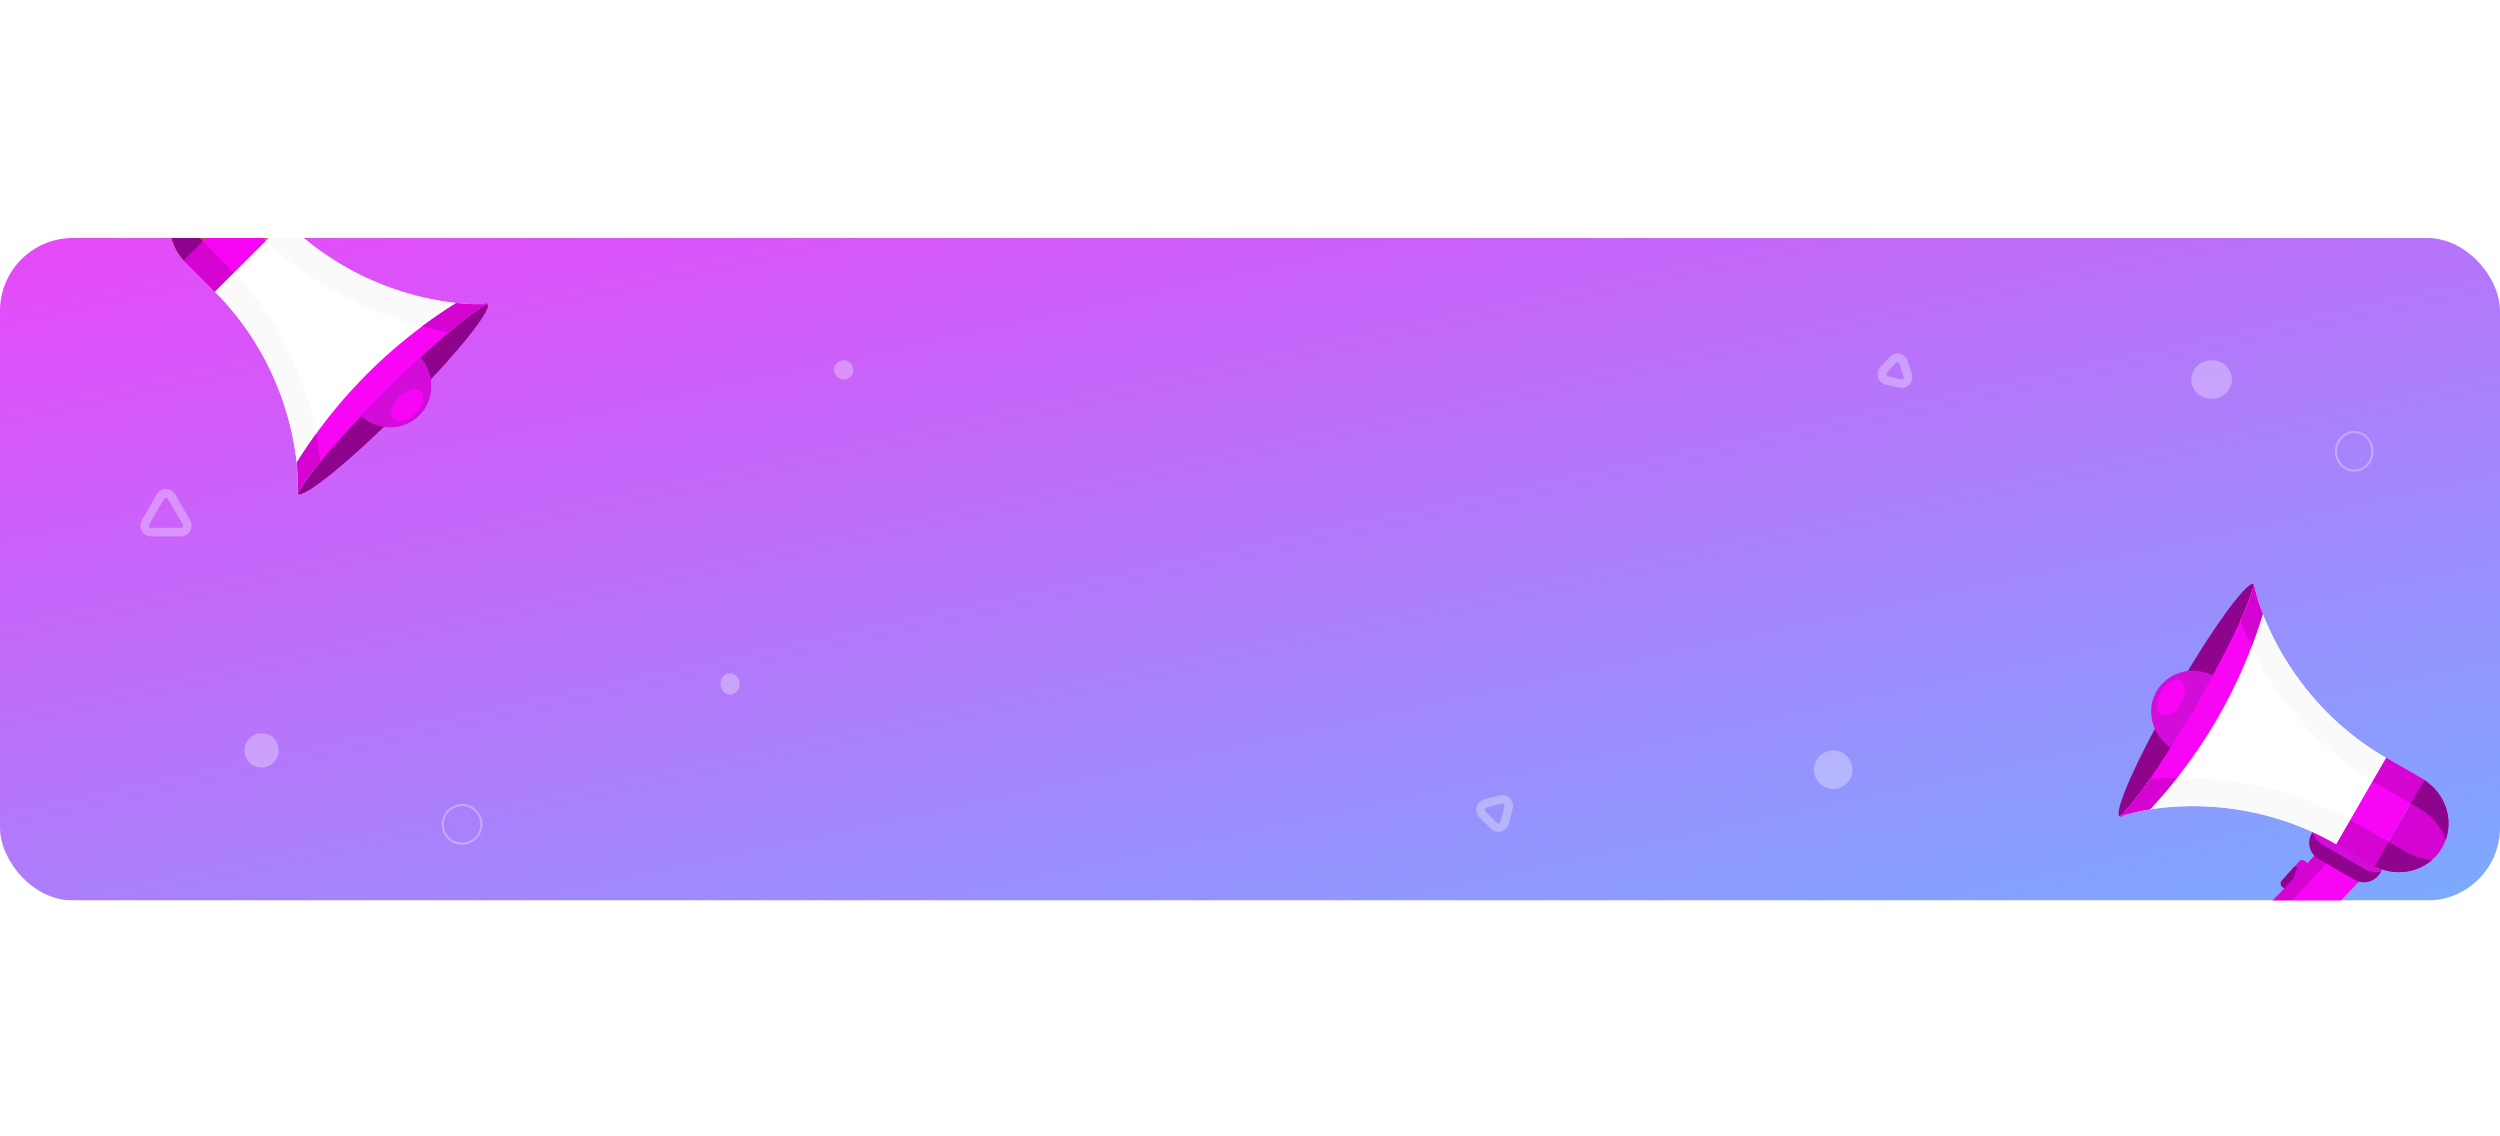 <svg xmlns="http://www.w3.org/2000/svg" xmlns:xlink="http://www.w3.org/1999/xlink" width="1166" height="530" viewBox="0 0 1166 530">
  <defs>
    <linearGradient id="linear-gradient" x1="-0.135" y1="-0.21" x2="1" y2="1.173" gradientUnits="objectBoundingBox">
      <stop offset="0" stop-color="#f905f5"/>
      <stop offset="1" stop-color="#4da1ff"/>
    </linearGradient>
    <filter id="Ellipse_61" x="105" y="333" width="34" height="34" filterUnits="userSpaceOnUse">
      <feOffset dy="3" input="SourceAlpha"/>
      <feGaussianBlur stdDeviation="3" result="blur"/>
      <feFlood flood-opacity="0.161"/>
      <feComposite operator="in" in2="blur"/>
      <feComposite in="SourceGraphic"/>
    </filter>
    <filter id="Ellipse_62" x="380" y="159" width="27" height="27" filterUnits="userSpaceOnUse">
      <feOffset dy="3" input="SourceAlpha"/>
      <feGaussianBlur stdDeviation="3" result="blur-2"/>
      <feFlood flood-opacity="0.161"/>
      <feComposite operator="in" in2="blur-2"/>
      <feComposite in="SourceGraphic"/>
    </filter>
    <filter id="Ellipse_63" x="1013" y="159" width="37" height="36" filterUnits="userSpaceOnUse">
      <feOffset dy="3" input="SourceAlpha"/>
      <feGaussianBlur stdDeviation="3" result="blur-3"/>
      <feFlood flood-opacity="0.161"/>
      <feComposite operator="in" in2="blur-3"/>
      <feComposite in="SourceGraphic"/>
    </filter>
    <filter id="Ellipse_60" x="837" y="341" width="36" height="36" filterUnits="userSpaceOnUse">
      <feOffset dy="3" input="SourceAlpha"/>
      <feGaussianBlur stdDeviation="3" result="blur-4"/>
      <feFlood flood-opacity="0.161"/>
      <feComposite operator="in" in2="blur-4"/>
      <feComposite in="SourceGraphic"/>
    </filter>
    <filter id="Ellipse_66" x="327" y="305" width="27" height="28" filterUnits="userSpaceOnUse">
      <feOffset dy="3" input="SourceAlpha"/>
      <feGaussianBlur stdDeviation="3" result="blur-5"/>
      <feFlood flood-opacity="0.161"/>
      <feComposite operator="in" in2="blur-5"/>
      <feComposite in="SourceGraphic"/>
    </filter>
  </defs>
  <g id="Group_1918" data-name="Group 1918" transform="translate(-100 -2589)">
    <rect id="Rectangle_288" data-name="Rectangle 288" width="1166" height="309" rx="34" transform="translate(100 2700)" opacity="0.8" fill="url(#linear-gradient)"/>
    <g id="Layer_2" data-name="Layer 2" transform="translate(248.952 2829.375) rotate(-135)">
      <g id="Layer_1" data-name="Layer 1" transform="translate(0 0)">
        <path id="Path_1235" data-name="Path 1235" d="M9.215,15.223A1.963,1.963,0,0,1,6.879,16.7l-5.3-1.05A1.914,1.914,0,0,1,.037,13.388L2.55,1.519A1.963,1.963,0,0,1,4.886.047l5.3,1.045A1.919,1.919,0,0,1,11.733,3.35Z" transform="translate(94.692 99.882)" fill="#b94444"/>
        <path id="Path_1236" data-name="Path 1236" d="M3.5,1.016V0c-.545.049-1.08.113-1.62.172L.037,8.884a1.914,1.914,0,0,0,1.541,2.258l1.428.285h0l3.868.766A1.963,1.963,0,0,0,9.215,10.72L9.407,9.8A9.591,9.591,0,0,1,3.5,1.016Z" transform="translate(94.694 104.405)" fill="#a53232"/>
        <path id="Path_1237" data-name="Path 1237" d="M37.519,0S27.393,51.449,19.545,56.7c0,0-7.755,5.89-19.545,1.276,0,0,12.894-47.689,12.5-57.737Z" transform="translate(91.235 83.186)" fill="#ff7171"/>
        <path id="Path_1238" data-name="Path 1238" d="M6.253,59.391C8.153,52.3,18.47,13.253,19.506,0l-7,.064C12.894,10.111,0,57.8,0,57.8A25.764,25.764,0,0,0,6.253,59.391Z" transform="translate(91.248 82.705)" fill="#e55c5c"/>
        <path id="Path_1239" data-name="Path 1239" d="M0,0V7.628a8.768,8.768,0,0,0,8.914,8.614H27.884A8.778,8.778,0,0,0,36.8,7.628V0Z" transform="translate(95.844 79.657)" fill="#b94444"/>
        <path id="Path_1240" data-name="Path 1240" d="M29.587,2.749H7.186A10.69,10.69,0,0,1,0,0V.771A8.768,8.768,0,0,0,8.914,9.385H27.86A8.778,8.778,0,0,0,36.773.771V0A10.7,10.7,0,0,1,29.587,2.749Z" transform="translate(95.869 86.514)" fill="#a53232"/>
        <path id="Path_1241" data-name="Path 1241" d="M0,0V46.413c12.855-.574,23.069-10.744,23.069-23.207S12.84.574,0,0Z" transform="translate(128.73 39.36)" fill="#b94444"/>
        <rect id="Rectangle_289" data-name="Rectangle 289" width="20.63" height="46.452" transform="translate(108.106 39.326)" fill="#f905f5"/>
        <path id="Path_1242" data-name="Path 1242" d="M0,0C2.827,7.048,4.908,32.4,4.908,62.562S2.817,118.026,0,125.109c10.131-11.647,44.5-39.316,93.936-39.316V39.326C44.5,39.326,10.121,11.643,0,0Z" transform="translate(14.259 0)" fill="#fff"/>
        <path id="Path_1243" data-name="Path 1243" d="M13.027,62.557c0,34.545-2.916,62.552-6.513,62.552S0,97.1,0,62.557,2.92,0,6.513,0C7.294,0,13.027,28.007,13.027,62.557Z" transform="translate(7.745 0)" fill="#8e048c"/>
        <path id="Path_1244" data-name="Path 1244" d="M22.7,19.147v-.034c-.108-.56-.236-1.109-.383-1.654l-.1-.378c-.147-.491-.314-1.021-.491-1.522-.054-.147-.1-.29-.162-.432-.187-.491-.388-.982-.609-1.428-.069-.152-.142-.294-.211-.442q-.339-.692-.722-1.355c-.083-.142-.172-.275-.255-.412-.265-.442-.545-.879-.839-1.3L18.7,9.876a23.507,23.507,0,0,0-3.436-3.76c-.128-.113-.245-.231-.373-.339-.3-.255-.623-.491-.937-.736s-.491-.383-.746-.56-.6-.4-.9-.6-.594-.378-.9-.56-.6-.329-.9-.491a11.085,11.085,0,0,0-1.026-.491c-.348-.142-.594-.275-.893-.4s-.751-.3-1.139-.447c-.29-.1-.584-.211-.883-.309C6.15,1.055,5.723.937,5.3.825c-.28-.074-.56-.152-.844-.216C3.961.5,3.47.412,2.979.334,2.739.29,2.489.241,2.258.206,1.517.108.785.034,0,0V12.614H6.052v.034a27.521,27.521,0,0,1,16.649,6.5Z" transform="translate(128.71 39.38)" fill="#8e048c"/>
        <path id="Path_1245" data-name="Path 1245" d="M0,12.6c1.222.029,2.454.049,3.691.049H20.644V0H.029Z" transform="translate(108.106 39.326)" fill="#d504d2"/>
        <path id="Path_1246" data-name="Path 1246" d="M93.946,39.326h0c-1.4,0-2.783-.029-4.157-.074L88.522,39.2q-1.472-.069-2.916-.152l-1.32-.088q-1.6-.118-3.171-.275l-.839-.079c-1.306-.137-2.606-.294-3.887-.491-.344-.044-.677-.1-1.016-.147q-1.443-.206-2.857-.442c-.422-.069-.844-.137-1.261-.216-.913-.157-1.816-.329-2.709-.491l-1.075-.206c-1.217-.255-2.42-.515-3.613-.8l-.594-.147q-1.5-.363-2.945-.751L59.141,34.6c-.8-.221-1.6-.452-2.39-.682l-1.158-.344q-1.409-.427-2.783-.883l-.584-.187q-1.62-.545-3.2-1.114l-1.1-.407c-.707-.265-1.414-.53-2.106-.8l-1.207-.491c-.687-.275-1.36-.555-2.032-.839-.353-.147-.707-.29-1.055-.442q-1.423-.609-2.8-1.242l-1.09-.491c-.594-.28-1.183-.555-1.757-.839-.432-.206-.854-.417-1.276-.628-.491-.25-.982-.491-1.5-.761l-1.276-.658c-.491-.27-1.026-.55-1.531-.825q-1.08-.584-2.125-1.173l-1.242-.687c-.491-.275-.938-.55-1.4-.83l-.982-.584c-.491-.294-.982-.584-1.423-.879l-.751-.491q-2.582-1.634-4.908-3.269l-.383-.265-1.541-1.1-.25-.187A94.914,94.914,0,0,1,0,0H0C1.2,2.994,2.273,9.326,3.1,17.866c.535.452,1.08.9,1.649,1.355a149.939,149.939,0,0,0,89.194,32.7Z" transform="translate(14.259 0)" fill="#fafafa"/>
        <path id="Path_1247" data-name="Path 1247" d="M0,.28H0V0A1.066,1.066,0,0,1,0,.28Z" transform="translate(0.069 64.176)" fill="#00568b"/>
        <path id="Path_1248" data-name="Path 1248" d="M19.182,0C8.491.55,0,9.071,0,19.53S8.491,38.506,19.182,39.056Z" transform="translate(0 46.428)" fill="#d20cd9"/>
        <path id="Path_1249" data-name="Path 1249" d="M2.749,15.628c.545-.083,1.08-.187,1.61-.3l.6-.142c.54-.133,1.075-.29,1.6-.456.152-.049.309-.093.461-.147a24.444,24.444,0,0,0,3.853-1.708c.167-.088.329-.187.491-.285.432-.25.859-.515,1.271-.79.191-.123.378-.255.564-.383.393-.28.771-.569,1.144-.869l.491-.4q.736-.633,1.472-1.325c.133-.128.245-.265.368-.393.334-.348.663-.7.982-1.07.187-.221.363-.447.54-.672s.456-.594.653-.9.353-.491.525-.766.388-.623.574-.937.314-.52.452-.785c.275-.491.53-1.031.766-1.566.123-.29.236-.584.348-.879s.216-.569.319-.854A31.139,31.139,0,0,1,10.175,2.822H0v13.1c.746-.034,1.472-.1,2.209-.2C2.381,15.692,2.562,15.658,2.749,15.628Z" transform="translate(128.73 69.855)" fill="#a53232"/>
        <path id="Path_1250" data-name="Path 1250" d="M5.051,0V.025C3.352.025,1.669.059,0,.113V13.1H20.644V0Z" transform="translate(108.106 72.678)" fill="#e55c5c"/>
        <path id="Path_1251" data-name="Path 1251" d="M3.475,30.186C2.6,40.916,1.389,48.838,0,52.313H0C5.227,46.305,16.909,36.037,33.794,27.5l.265-.133c.726-.368,1.473-.726,2.2-1.09l.319-.147q3.259-1.561,6.764-3.014c.3-.123.6-.25.9-.368.638-.26,1.286-.515,1.963-.771l1.129-.432c.633-.241,1.271-.491,1.914-.712l1.291-.452q1.576-.545,3.186-1.065c.54-.172,1.08-.348,1.625-.491l1.718-.491,1.738-.491c.56-.157,1.119-.314,1.684-.461.692-.182,1.394-.353,2.1-.53.491-.123,1.011-.25,1.517-.368q1.615-.378,3.249-.717l1.473-.29c.751-.147,1.507-.29,2.268-.422.515-.093,1.036-.182,1.556-.265.815-.137,1.639-.26,2.454-.383.452-.064.893-.133,1.345-.191q1.865-.25,3.76-.452c.353-.039.712-.069,1.065-.1q1.472-.147,2.945-.255l1.433-.1q1.394-.083,2.808-.142L89.8,13.12q2.017-.064,4.079-.074h.054V0A167.98,167.98,0,0,0,3.475,30.186Z" transform="translate(14.264 72.791)" fill="#fafafa"/>
        <path id="Path_1252" data-name="Path 1252" d="M0,0C2.827,7.048,4.908,32.4,4.908,62.562S2.817,118.026,0,125.109a85.406,85.406,0,0,1,10.6-9.939,232.257,232.257,0,0,0,0-105.225A85.86,85.86,0,0,1,0,0Z" transform="translate(14.259)" fill="#f905f5"/>
        <path id="Path_1253" data-name="Path 1253" d="M10.6,9.944A85.86,85.86,0,0,1,0,0H0C1.2,2.994,2.273,9.326,3.1,17.866c.535.452,1.08.9,1.649,1.355,2.655,2.145,5.645,4.378,8.943,6.626C12.845,20.522,11.829,15.216,10.6,9.944Z" transform="translate(14.259 0)" fill="#d504d2"/>
        <path id="Path_1254" data-name="Path 1254" d="M0,29.008a85.9,85.9,0,0,1,10.6-9.934Q12.806,9.591,14.2,0C10.342,2.277,6.764,4.589,3.475,6.872,2.6,17.6,1.389,25.523,0,29Z" transform="translate(14.259 96.095)" fill="#d504d2"/>
        <path id="Path_1255" data-name="Path 1255" d="M10.8,9.115c0,5.036-2.405,9.12-5.4,9.12S0,14.151,0,9.115,2.41,0,5.4,0,10.8,4.079,10.8,9.115Z" transform="translate(1.865 56.092)" fill="#f905f5"/>
      </g>
    </g>
    <g id="Polygon_3" data-name="Polygon 3" transform="translate(200.828 2825.603) rotate(120)" fill="none">
      <path d="M11.317,7.474a5,5,0,0,1,8.654,0l6.972,12.042a5,5,0,0,1-4.327,7.505H8.672a5,5,0,0,1-4.327-7.505Z" stroke="none"/>
      <path d="M 15.644 8.979 C 15.381 8.979 15.017 9.066 14.779 9.478 L 7.807 21.52 C 7.568 21.934 7.674 22.292 7.806 22.521 C 7.938 22.749 8.195 23.021 8.672 23.021 L 22.616 23.021 C 23.093 23.021 23.35 22.749 23.482 22.521 C 23.614 22.292 23.72 21.934 23.481 21.52 L 16.509 9.478 C 16.271 9.066 15.907 8.979 15.644 8.979 M 15.644 4.979 C 17.326 4.979 19.008 5.811 19.971 7.474 L 26.943 19.516 C 28.873 22.849 26.467 27.021 22.616 27.021 L 8.672 27.021 C 4.821 27.021 2.415 22.849 4.345 19.516 L 11.317 7.474 C 12.28 5.811 13.962 4.979 15.644 4.979 Z" stroke="none" fill="rgba(255,255,255,0.31)"/>
    </g>
    <g id="Polygon_5" data-name="Polygon 5" transform="translate(1002.289 2762.966) rotate(132)" fill="none">
      <path d="M7.387,7.638a5,5,0,0,1,8.692,0l3.135,5.511a5,5,0,0,1-4.346,7.473H8.6a5,5,0,0,1-4.346-7.473Z" stroke="none"/>
      <path d="M 11.733 9.111 C 11.468 9.111 11.101 9.198 10.864 9.616 L 7.728 15.127 C 7.493 15.54 7.601 15.897 7.733 16.124 C 7.865 16.351 8.122 16.622 8.597 16.622 L 14.868 16.622 C 15.344 16.622 15.601 16.351 15.733 16.124 C 15.865 15.897 15.973 15.54 15.738 15.127 L 12.602 9.616 C 12.364 9.198 11.998 9.111 11.733 9.111 M 11.733 5.111 C 13.427 5.111 15.12 5.953 16.079 7.638 L 19.214 13.149 C 21.111 16.482 18.703 20.622 14.868 20.622 L 8.597 20.622 C 4.762 20.622 2.355 16.482 4.252 13.149 L 7.387 7.638 C 8.346 5.953 10.039 5.111 11.733 5.111 Z" stroke="none" fill="rgba(255,255,255,0.31)"/>
    </g>
    <g id="Polygon_4" data-name="Polygon 4" transform="translate(798.925 2948.957) rotate(45)" fill="none">
      <path d="M8.125,7.4a5,5,0,0,1,8.638,0L20.5,13.813a5,5,0,0,1-4.319,7.519H8.705a5,5,0,0,1-4.319-7.519Z" stroke="none"/>
      <path d="M 12.444 8.923 C 12.182 8.923 11.819 9.009 11.58 9.419 L 7.841 15.829 C 7.6 16.242 7.707 16.602 7.838 16.831 C 7.97 17.06 8.227 17.333 8.705 17.333 L 16.183 17.333 C 16.661 17.333 16.919 17.06 17.05 16.831 C 17.182 16.602 17.288 16.242 17.047 15.829 L 13.308 9.419 C 13.069 9.009 12.706 8.923 12.444 8.923 M 12.444 4.923 C 14.121 4.923 15.798 5.75 16.763 7.404 L 20.502 13.813 C 22.446 17.147 20.042 21.333 16.183 21.333 L 8.705 21.333 C 4.846 21.333 2.442 17.147 4.386 13.813 L 8.125 7.404 C 9.09 5.75 10.767 4.923 12.444 4.923 Z" stroke="none" fill="rgba(255,255,255,0.31)"/>
    </g>
    <g transform="matrix(1, 0, 0, 1, 100, 2589)" filter="url(#Ellipse_61)">
      <circle id="Ellipse_61-2" data-name="Ellipse 61" cx="8" cy="8" r="8" transform="translate(114 339)" fill="rgba(255,255,255,0.31)"/>
    </g>
    <g transform="matrix(1, 0, 0, 1, 100, 2589)" filter="url(#Ellipse_62)">
      <circle id="Ellipse_62-2" data-name="Ellipse 62" cx="4.5" cy="4.5" r="4.5" transform="translate(389 165)" fill="rgba(255,255,255,0.31)"/>
    </g>
    <g transform="matrix(1, 0, 0, 1, 100, 2589)" filter="url(#Ellipse_63)">
      <ellipse id="Ellipse_63-2" data-name="Ellipse 63" cx="9.5" cy="9" rx="9.5" ry="9" transform="translate(1022 165)" fill="rgba(255,255,255,0.31)"/>
    </g>
    <g transform="matrix(1, 0, 0, 1, 100, 2589)" filter="url(#Ellipse_60)">
      <circle id="Ellipse_60-2" data-name="Ellipse 60" cx="9" cy="9" r="9" transform="translate(846 347)" fill="rgba(255,255,255,0.31)"/>
    </g>
    <g transform="matrix(1, 0, 0, 1, 100, 2589)" filter="url(#Ellipse_66)">
      <ellipse id="Ellipse_66-2" data-name="Ellipse 66" cx="4.5" cy="5" rx="4.5" ry="5" transform="translate(336 311)" fill="rgba(255,255,255,0.31)"/>
    </g>
    <g id="Ellipse_64" data-name="Ellipse 64" transform="translate(306 2964)" fill="none" stroke="rgba(255,255,255,0.31)" stroke-width="1">
      <circle cx="9.5" cy="9.5" r="9.5" stroke="none"/>
      <circle cx="9.5" cy="9.5" r="9" fill="none"/>
    </g>
    <g id="Ellipse_65" data-name="Ellipse 65" transform="translate(1189 2790)" fill="none" stroke="rgba(255,255,255,0.31)" stroke-width="1">
      <ellipse cx="9" cy="9.5" rx="9" ry="9.5" stroke="none"/>
      <ellipse cx="9" cy="9.5" rx="8.5" ry="9" fill="none"/>
    </g>
    <g id="Layer_2-2" data-name="Layer 2" transform="translate(1138.809 2854.304) rotate(30)">
      <g id="Layer_1-2" data-name="Layer 1" transform="translate(0 0)">
        <path id="Path_1235-2" data-name="Path 1235" d="M9.215,15.223A1.963,1.963,0,0,1,6.879,16.7l-5.3-1.05A1.914,1.914,0,0,1,.037,13.388L2.55,1.519A1.963,1.963,0,0,1,4.886.047l5.3,1.045A1.919,1.919,0,0,1,11.733,3.35Z" transform="translate(94.692 99.882)" fill="#d504d2"/>
        <path id="Path_1236-2" data-name="Path 1236" d="M3.5,1.016V0c-.545.049-1.08.113-1.62.172L.037,8.884a1.914,1.914,0,0,0,1.541,2.258l1.428.285h0l3.868.766A1.963,1.963,0,0,0,9.215,10.72L9.407,9.8A9.591,9.591,0,0,1,3.5,1.016Z" transform="translate(94.694 104.405)" fill="#8e048c"/>
        <path id="Path_1237-2" data-name="Path 1237" d="M37.519,0S27.393,51.449,19.545,56.7c0,0-7.755,5.89-19.545,1.276,0,0,12.894-47.689,12.5-57.737Z" transform="translate(91.235 83.186)" fill="#f905f5"/>
        <path id="Path_1238-2" data-name="Path 1238" d="M6.253,59.391C8.153,52.3,18.47,13.253,19.506,0l-7,.064C12.894,10.111,0,57.8,0,57.8A25.764,25.764,0,0,0,6.253,59.391Z" transform="translate(91.248 82.705)" fill="#d504d2"/>
        <path id="Path_1239-2" data-name="Path 1239" d="M0,0V7.628a8.768,8.768,0,0,0,8.914,8.614H27.884A8.778,8.778,0,0,0,36.8,7.628V0Z" transform="translate(95.844 79.657)" fill="#d20cd9"/>
        <path id="Path_1240-2" data-name="Path 1240" d="M29.587,2.749H7.186A10.69,10.69,0,0,1,0,0V.771A8.768,8.768,0,0,0,8.914,9.385H27.86A8.778,8.778,0,0,0,36.773.771V0A10.7,10.7,0,0,1,29.587,2.749Z" transform="translate(95.869 86.514)" fill="#8e048c"/>
        <path id="Path_1241-2" data-name="Path 1241" d="M0,0V46.413c12.855-.574,23.069-10.744,23.069-23.207S12.84.574,0,0Z" transform="translate(128.73 39.36)" fill="#d504d2"/>
        <path id="Path_2028" data-name="Path 2028" d="M0,0H20.63V46.452H0Z" transform="translate(108.106 39.326)" fill="#f905f5"/>
        <path id="Path_1242-2" data-name="Path 1242" d="M0,0C2.827,7.048,4.908,32.4,4.908,62.562S2.817,118.026,0,125.109c10.131-11.647,44.5-39.316,93.936-39.316V39.326C44.5,39.326,10.121,11.643,0,0Z" transform="translate(14.259 0)" fill="#fff"/>
        <path id="Path_1243-2" data-name="Path 1243" d="M13.027,62.557c0,34.545-2.916,62.552-6.513,62.552S0,97.1,0,62.557,2.92,0,6.513,0C7.294,0,13.027,28.007,13.027,62.557Z" transform="translate(7.745 0)" fill="#8e048c"/>
        <path id="Path_1244-2" data-name="Path 1244" d="M22.7,19.147v-.034c-.108-.56-.236-1.109-.383-1.654l-.1-.378c-.147-.491-.314-1.021-.491-1.522-.054-.147-.1-.29-.162-.432-.187-.491-.388-.982-.609-1.428-.069-.152-.142-.294-.211-.442q-.339-.692-.722-1.355c-.083-.142-.172-.275-.255-.412-.265-.442-.545-.879-.839-1.3L18.7,9.876a23.507,23.507,0,0,0-3.436-3.76c-.128-.113-.245-.231-.373-.339-.3-.255-.623-.491-.937-.736s-.491-.383-.746-.56-.6-.4-.9-.6-.594-.378-.9-.56-.6-.329-.9-.491a11.085,11.085,0,0,0-1.026-.491c-.348-.142-.594-.275-.893-.4s-.751-.3-1.139-.447c-.29-.1-.584-.211-.883-.309C6.15,1.055,5.723.937,5.3.825c-.28-.074-.56-.152-.844-.216C3.961.5,3.47.412,2.979.334,2.739.29,2.489.241,2.258.206,1.517.108.785.034,0,0V12.614H6.052v.034a27.521,27.521,0,0,1,16.649,6.5Z" transform="translate(128.71 39.38)" fill="#8e048c"/>
        <path id="Path_1245-2" data-name="Path 1245" d="M0,12.6c1.222.029,2.454.049,3.691.049H20.644V0H.029Z" transform="translate(108.106 39.326)" fill="#d504d2"/>
        <path id="Path_1246-2" data-name="Path 1246" d="M93.946,39.326h0c-1.4,0-2.783-.029-4.157-.074L88.522,39.2q-1.472-.069-2.916-.152l-1.32-.088q-1.6-.118-3.171-.275l-.839-.079c-1.306-.137-2.606-.294-3.887-.491-.344-.044-.677-.1-1.016-.147q-1.443-.206-2.857-.442c-.422-.069-.844-.137-1.261-.216-.913-.157-1.816-.329-2.709-.491l-1.075-.206c-1.217-.255-2.42-.515-3.613-.8l-.594-.147q-1.5-.363-2.945-.751L59.141,34.6c-.8-.221-1.6-.452-2.39-.682l-1.158-.344q-1.409-.427-2.783-.883l-.584-.187q-1.62-.545-3.2-1.114l-1.1-.407c-.707-.265-1.414-.53-2.106-.8l-1.207-.491c-.687-.275-1.36-.555-2.032-.839-.353-.147-.707-.29-1.055-.442q-1.423-.609-2.8-1.242l-1.09-.491c-.594-.28-1.183-.555-1.757-.839-.432-.206-.854-.417-1.276-.628-.491-.25-.982-.491-1.5-.761l-1.276-.658c-.491-.27-1.026-.55-1.531-.825q-1.08-.584-2.125-1.173l-1.242-.687c-.491-.275-.938-.55-1.4-.83l-.982-.584c-.491-.294-.982-.584-1.423-.879l-.751-.491q-2.582-1.634-4.908-3.269l-.383-.265-1.541-1.1-.25-.187A94.914,94.914,0,0,1,0,0H0C1.2,2.994,2.273,9.326,3.1,17.866c.535.452,1.08.9,1.649,1.355a149.939,149.939,0,0,0,89.194,32.7Z" transform="translate(14.259 0)" fill="#fafafa"/>
        <path id="Path_1247-2" data-name="Path 1247" d="M0,.28H0V0A1.066,1.066,0,0,1,0,.28Z" transform="translate(0.069 64.176)" fill="#00568b"/>
        <path id="Path_1248-2" data-name="Path 1248" d="M19.182,0C8.491.55,0,9.071,0,19.53S8.491,38.506,19.182,39.056Z" transform="translate(0 46.428)" fill="#d20cd9"/>
        <path id="Path_1249-2" data-name="Path 1249" d="M2.749,15.628c.545-.083,1.08-.187,1.61-.3l.6-.142c.54-.133,1.075-.29,1.6-.456.152-.049.309-.093.461-.147a24.444,24.444,0,0,0,3.853-1.708c.167-.088.329-.187.491-.285.432-.25.859-.515,1.271-.79.191-.123.378-.255.564-.383.393-.28.771-.569,1.144-.869l.491-.4q.736-.633,1.472-1.325c.133-.128.245-.265.368-.393.334-.348.663-.7.982-1.07.187-.221.363-.447.54-.672s.456-.594.653-.9.353-.491.525-.766.388-.623.574-.937.314-.52.452-.785c.275-.491.53-1.031.766-1.566.123-.29.236-.584.348-.879s.216-.569.319-.854A31.139,31.139,0,0,1,10.175,2.822H0v13.1c.746-.034,1.472-.1,2.209-.2C2.381,15.692,2.562,15.658,2.749,15.628Z" transform="translate(128.73 69.855)" fill="#8e048c"/>
        <path id="Path_1250-2" data-name="Path 1250" d="M5.051,0V.025C3.352.025,1.669.059,0,.113V13.1H20.644V0Z" transform="translate(108.106 72.678)" fill="#d504d2"/>
        <path id="Path_1251-2" data-name="Path 1251" d="M3.475,30.186C2.6,40.916,1.389,48.838,0,52.313H0C5.227,46.305,16.909,36.037,33.794,27.5l.265-.133c.726-.368,1.473-.726,2.2-1.09l.319-.147q3.259-1.561,6.764-3.014c.3-.123.6-.25.9-.368.638-.26,1.286-.515,1.963-.771l1.129-.432c.633-.241,1.271-.491,1.914-.712l1.291-.452q1.576-.545,3.186-1.065c.54-.172,1.08-.348,1.625-.491l1.718-.491,1.738-.491c.56-.157,1.119-.314,1.684-.461.692-.182,1.394-.353,2.1-.53.491-.123,1.011-.25,1.517-.368q1.615-.378,3.249-.717l1.473-.29c.751-.147,1.507-.29,2.268-.422.515-.093,1.036-.182,1.556-.265.815-.137,1.639-.26,2.454-.383.452-.064.893-.133,1.345-.191q1.865-.25,3.76-.452c.353-.039.712-.069,1.065-.1q1.472-.147,2.945-.255l1.433-.1q1.394-.083,2.808-.142L89.8,13.12q2.017-.064,4.079-.074h.054V0A167.98,167.98,0,0,0,3.475,30.186Z" transform="translate(14.264 72.791)" fill="#fafafa"/>
        <path id="Path_1252-2" data-name="Path 1252" d="M0,0C2.827,7.048,4.908,32.4,4.908,62.562S2.817,118.026,0,125.109a85.406,85.406,0,0,1,10.6-9.939,232.257,232.257,0,0,0,0-105.225A85.86,85.86,0,0,1,0,0Z" transform="translate(14.259 0)" fill="#f905f5"/>
        <path id="Path_1253-2" data-name="Path 1253" d="M10.6,9.944A85.86,85.86,0,0,1,0,0H0C1.2,2.994,2.273,9.326,3.1,17.866c.535.452,1.08.9,1.649,1.355,2.655,2.145,5.645,4.378,8.943,6.626C12.845,20.522,11.829,15.216,10.6,9.944Z" transform="translate(14.259 0)" fill="#d504d2"/>
        <path id="Path_1254-2" data-name="Path 1254" d="M0,29.008a85.9,85.9,0,0,1,10.6-9.934Q12.806,9.591,14.2,0C10.342,2.277,6.764,4.589,3.475,6.872,2.6,17.6,1.389,25.523,0,29Z" transform="translate(14.259 96.095)" fill="#d504d2"/>
        <path id="Path_1255-2" data-name="Path 1255" d="M10.8,9.115c0,5.036-2.405,9.12-5.4,9.12S0,14.151,0,9.115,2.41,0,5.4,0,10.8,4.079,10.8,9.115Z" transform="translate(1.865 56.092)" fill="#f905f5"/>
      </g>
    </g>
    <rect id="Rectangle_290" data-name="Rectangle 290" width="1166" height="111" transform="translate(100 2589)" fill="#fff"/>
    <rect id="Rectangle_291" data-name="Rectangle 291" width="1166" height="110" transform="translate(100 3009)" fill="#fff"/>
  </g>
</svg>
